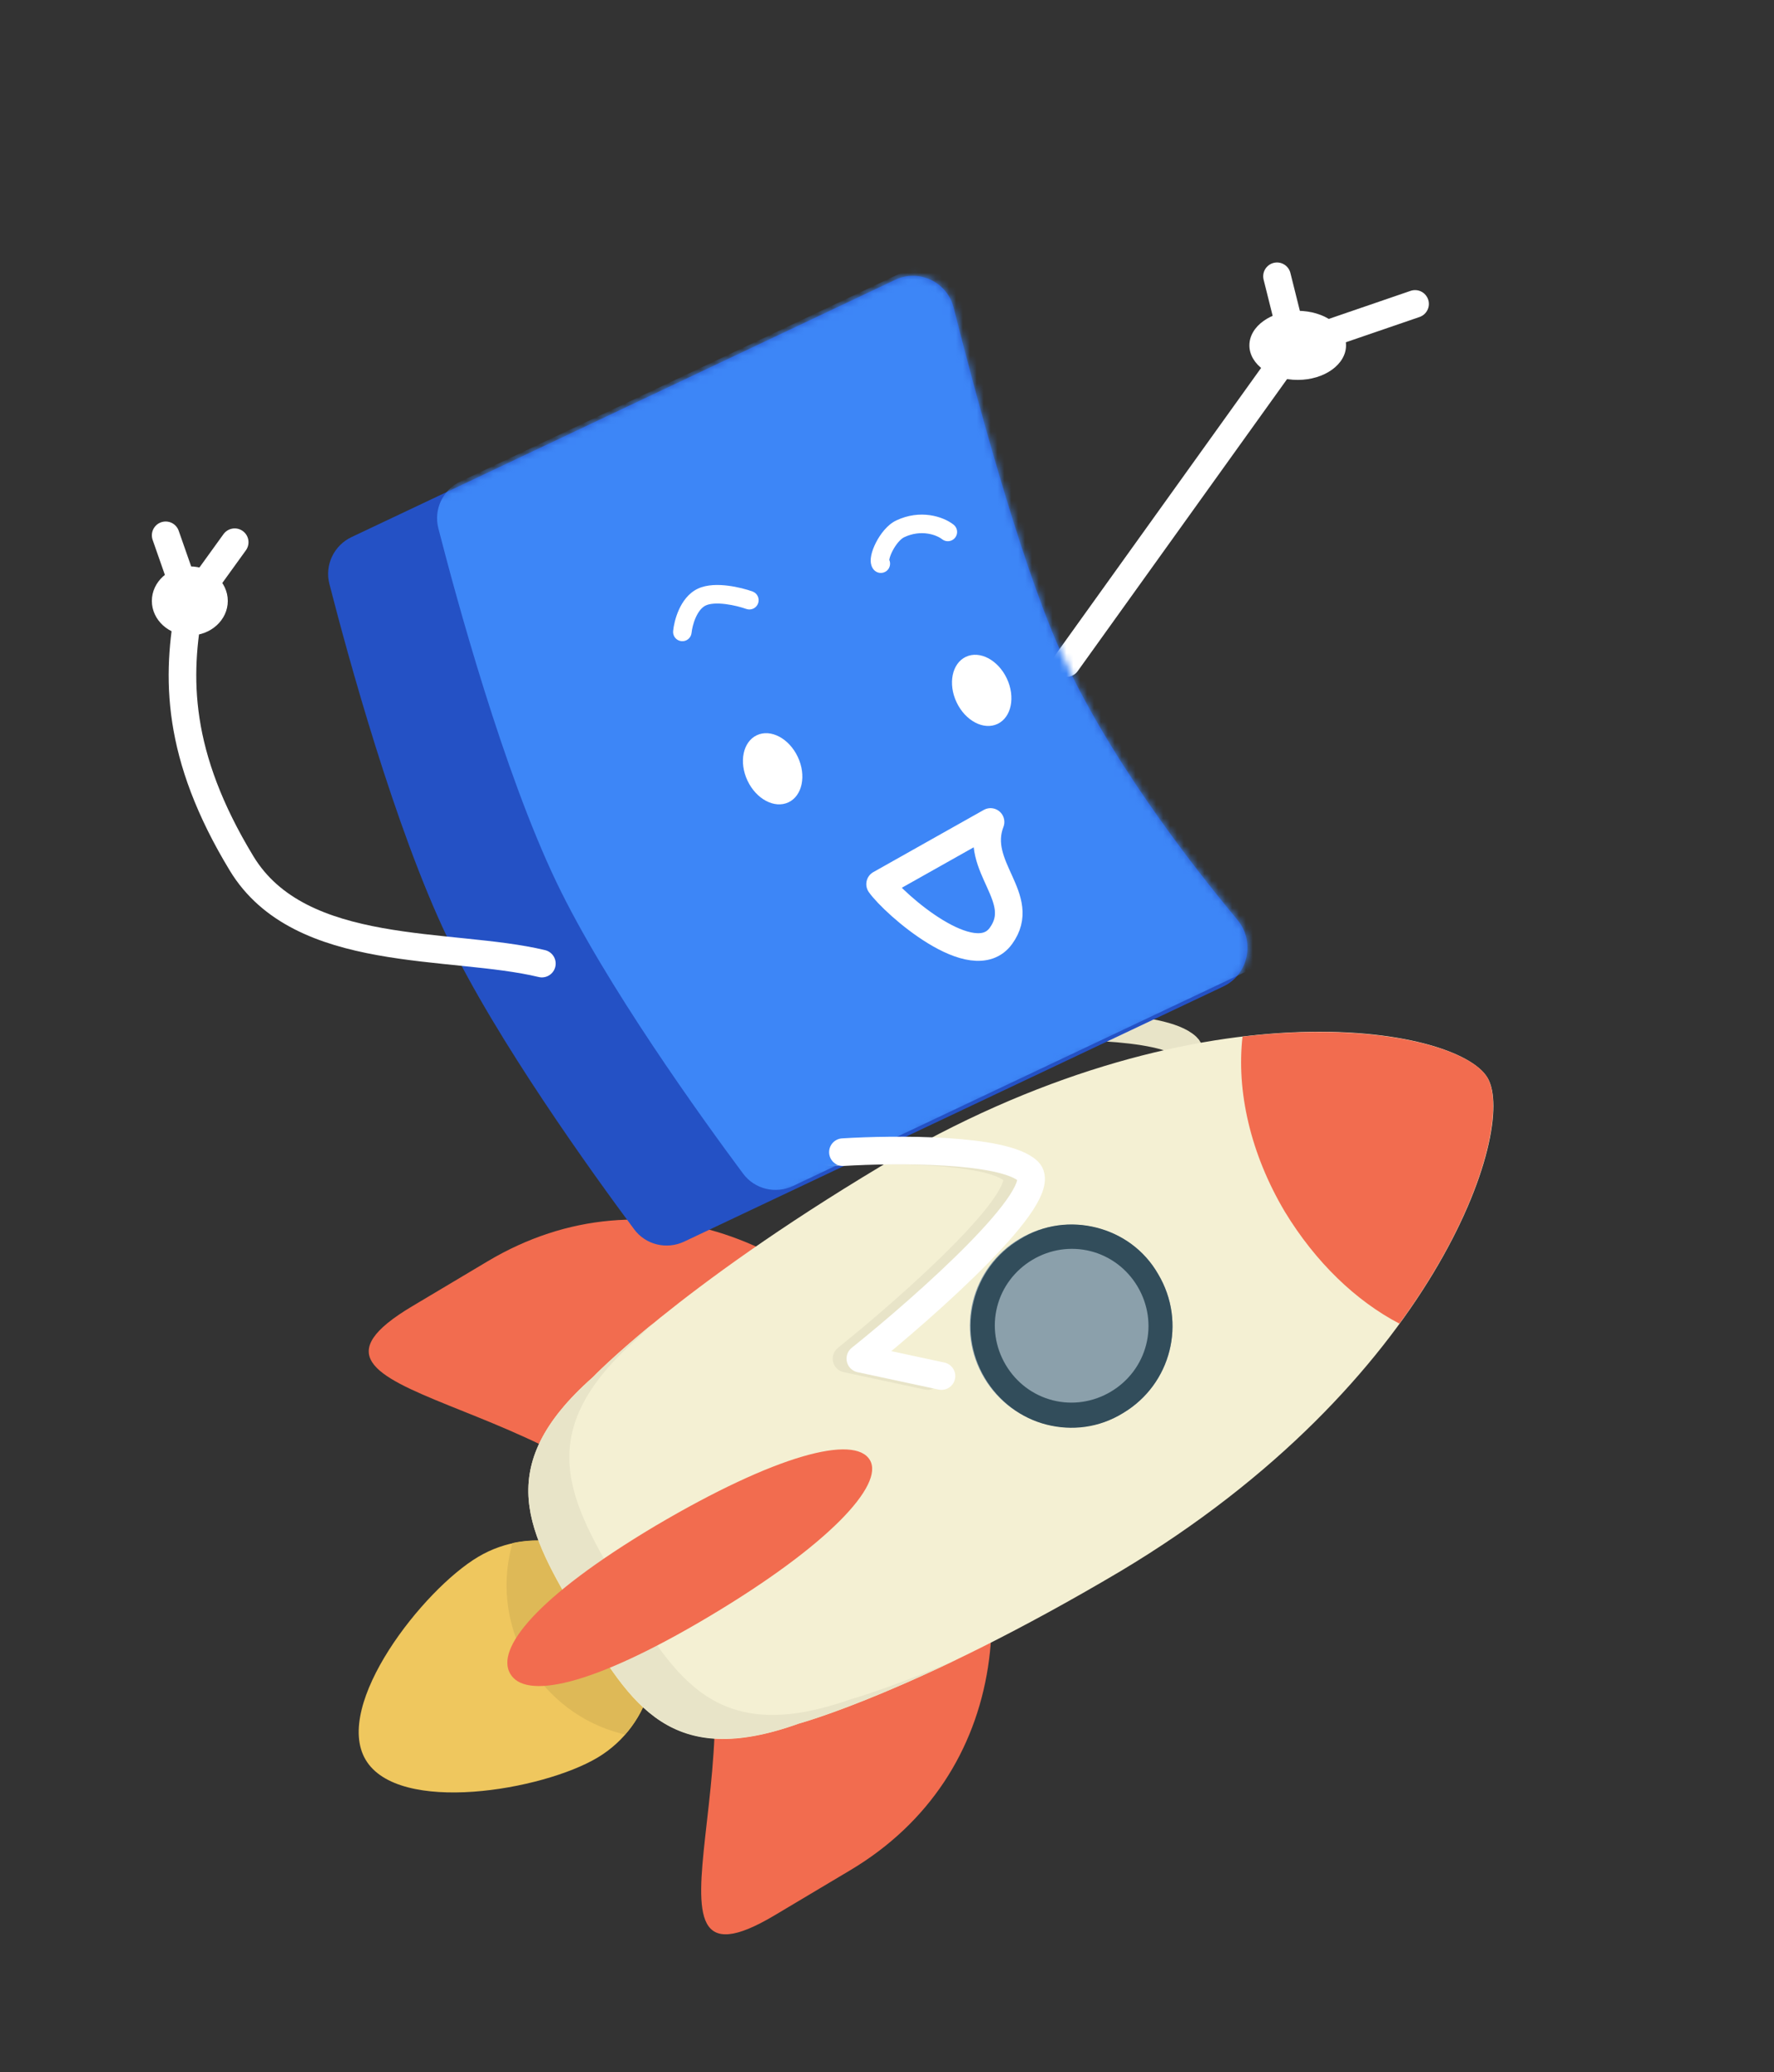 <svg width="257" height="300" viewBox="0 0 257 300" fill="none" xmlns="http://www.w3.org/2000/svg">
<rect x="0" y="0" width="257" height="300" fill="#333333" stroke="none"/>
<path d="M145.113 148.802C152.6 148.337 168.448 148.236 171.94 151.554C175.431 154.872 157.193 171.031 147.637 178.695L159.391 181.215" stroke="#E8E4C8" stroke-width="4" stroke-linecap="round" stroke-linejoin="round"/>
<g clip-path="url(#clip0_2_18383)">
<path d="M92.432 231.279C97.183 239.255 94.534 249.709 86.558 254.461C78.581 259.212 57.729 262.756 52.978 254.78C48.227 246.804 61.274 230.155 69.25 225.404C77.226 220.653 87.567 223.274 92.432 231.279Z" fill="#EFC75E"/>
<path d="M74.232 223.401L74.059 224.083C71.065 235.901 78.276 248.008 90.094 251.003L90.549 251.118C95.286 245.788 96.221 237.802 92.318 231.25C88.614 224.869 81.146 221.888 74.232 223.401V223.401Z" fill="#DEB957"/>
<path d="M134.883 204.063C149.391 228.419 146.257 257.011 123.183 270.755L112.216 277.288C89.142 291.032 113.071 250.053 98.563 225.697C84.055 201.341 36.483 202.951 59.699 189.122L70.667 182.589C93.741 168.846 120.375 179.707 134.883 204.063V204.063Z" fill="#F26C4F"/>
<path d="M215.5 156.043C219.912 163.449 207.796 200.287 162.331 227.465C132.734 244.998 115.745 249.521 115.745 249.521C97.243 256.201 91.472 246.998 84.006 234.464C76.54 221.93 71.083 212.445 85.881 199.385C85.881 199.385 98.091 186.516 127.604 168.84C173.04 141.776 211.117 148.523 215.5 156.043Z" fill="#F4F0D3"/>
<path d="M123.291 245.991C104.02 252.839 97.966 243.323 90.246 230.362C82.44 217.258 76.814 207.488 92.239 193.861L94.635 191.566C88.677 196.465 85.881 199.385 85.881 199.385C71.083 212.445 76.54 221.93 84.006 234.464C91.472 246.999 97.271 256.087 115.745 249.521C115.745 249.521 123.798 247.329 138.52 240.297C128.612 244.559 123.291 245.991 123.291 245.991Z" fill="#E8E4C8"/>
<path d="M167.785 184.465C171.942 191.444 169.667 200.421 162.688 204.578C155.709 208.735 146.732 206.461 142.574 199.481C138.417 192.502 140.692 183.525 147.671 179.368C154.65 175.21 163.742 177.514 167.785 184.465Z" fill="#8BA0AB"/>
<path d="M126.017 211.37C128.138 214.931 120.121 223.662 102.744 234.013C85.367 244.363 76.008 245.982 73.916 242.308C71.795 238.747 77.562 231.259 94.939 220.909C112.429 210.587 123.812 207.667 126.017 211.37Z" fill="#F26C4F"/>
<path d="M157.987 181.135C160.828 181.855 163.267 183.682 164.794 186.246C166.321 188.81 166.767 191.826 166.047 194.666C165.327 197.507 163.5 199.947 160.935 201.474C158.372 203.001 155.356 203.446 152.515 202.726C149.675 202.006 147.235 200.179 145.708 197.615C144.181 195.051 143.736 192.036 144.455 189.195C145.175 186.354 147.003 183.915 149.567 182.388C152.13 180.86 155.146 180.415 157.987 181.135ZM158.851 177.726C155.214 176.805 151.232 177.247 147.785 179.397C140.806 183.554 138.531 192.531 142.688 199.51C144.724 202.929 147.986 205.327 151.623 206.249C155.259 207.17 159.241 206.728 162.688 204.578C169.667 200.421 171.942 191.444 167.785 184.465C165.778 180.933 162.487 178.648 158.851 177.726Z" fill="#324D5B"/>
<path d="M180.007 150.072C179.101 157.945 181.147 167.05 186.153 175.454C190.593 182.747 196.432 188.338 202.734 191.628C214.956 174.892 218.016 160.43 215.5 156.043C213.068 151.799 199.576 147.775 180.007 150.072V150.072Z" fill="#F26C4F"/>
</g>
<path d="M138.15 44.527C137.216 40.825 133.131 38.881 129.681 40.513L50.942 77.747C48.378 78.96 47.015 81.793 47.72 84.54C50.367 94.851 57.161 119.77 64.839 135.796C71.925 150.585 85.842 169.877 91.87 177.971C93.553 180.23 96.582 180.95 99.129 179.746L177.226 142.815C180.886 141.084 181.856 136.269 179.262 133.16C172.307 124.821 160.245 109.22 153.465 93.887C147.599 80.617 141.178 56.521 138.15 44.527Z" fill="#2451C5"/>
<path d="M120.114 166.802C127.601 166.337 143.449 166.236 146.94 169.554C150.432 172.872 132.193 189.031 122.638 196.695L134.391 199.215" stroke="#E8E4C8" stroke-width="4" stroke-linecap="round" stroke-linejoin="round"/>
<path d="M154.5 96L187.5 50M187.5 50L185 40M187.5 50L205 44" stroke="white" stroke-width="4" stroke-linecap="round" stroke-linejoin="round"/>
<mask id="mask0_2_18383" style="mask-type:alpha" maskUnits="userSpaceOnUse" x="47" y="39" width="134" height="142">
<path d="M138.15 44.527C137.216 40.825 133.131 38.881 129.681 40.513L50.942 77.747C48.378 78.96 47.015 81.793 47.72 84.54C50.367 94.851 57.161 119.77 64.839 135.796C71.925 150.585 85.842 169.877 91.87 177.971C93.553 180.23 96.582 180.95 99.129 179.746L177.226 142.815C180.886 141.084 181.856 136.269 179.262 133.16C172.307 124.821 160.245 109.22 153.465 93.887C147.599 80.617 141.178 56.521 138.15 44.527Z" fill="#3D86F7"/>
</mask>
<g mask="url(#mask0_2_18383)">
<path d="M153.933 36.468C152.999 32.767 148.914 30.823 145.464 32.455L66.725 69.689C64.161 70.902 62.798 73.735 63.503 76.482C66.15 86.793 72.944 111.711 80.622 127.738C87.708 142.527 101.625 161.819 107.653 169.913C109.336 172.172 112.365 172.892 114.912 171.687L193.008 134.757C196.669 133.026 197.639 128.211 195.045 125.101C188.09 116.763 176.028 101.162 169.248 85.828C163.381 72.559 156.961 48.463 153.933 36.468Z" fill="#3D86F7"/>
<path d="M143.5 119L127.5 128C129.5 130.833 141 141 145 135.5C149 130 141 125.5 143.5 119Z" stroke="white" stroke-width="4" stroke-linecap="round" stroke-linejoin="round"/>
</g>
<path d="M78.501 139.5C65.334 136.333 43.499 139 35 125C25.476 109.312 25.5 98 27.5 87.5M27.5 87.5L24 77.5M27.5 87.5L34 78.5" stroke="white" stroke-width="4" stroke-linecap="round" stroke-linejoin="round"/>
<path d="M122.114 166.802C129.601 166.337 145.449 166.236 148.94 169.554C152.432 172.872 134.194 189.031 124.638 196.695L136.392 199.215" stroke="white" stroke-width="4" stroke-linecap="round" stroke-linejoin="round"/>
<path fillRule="evenodd" clipRule="evenodd" d="M130.991 77.775C133.43 76.621 135.655 77.417 136.486 78.069C137.069 78.527 137.914 78.425 138.372 77.841C138.829 77.258 138.728 76.414 138.144 75.956C136.613 74.754 133.311 73.706 129.842 75.347C128.531 75.967 127.509 77.369 126.914 78.523C126.601 79.129 126.352 79.77 126.226 80.356C126.164 80.646 126.122 80.971 126.14 81.294C126.157 81.597 126.236 82.056 126.564 82.457C127.034 83.03 127.881 83.114 128.454 82.644C128.933 82.251 129.071 81.595 128.828 81.056C128.833 81.019 128.841 80.973 128.853 80.918C128.915 80.626 129.065 80.212 129.301 79.754C129.804 78.779 130.481 78.016 130.991 77.775Z" fill="white"/>
<path fillRule="evenodd" clipRule="evenodd" d="M105.118 87.457C106.303 87.604 107.445 87.921 108.111 88.159C108.81 88.409 109.578 88.045 109.828 87.347C110.078 86.649 109.715 85.88 109.016 85.63C108.192 85.335 106.857 84.966 105.45 84.792C104.096 84.623 102.422 84.6 101.091 85.229C99.705 85.884 98.858 87.155 98.354 88.27C97.841 89.405 97.591 90.582 97.515 91.355C97.442 92.093 97.981 92.751 98.719 92.824C99.457 92.897 100.115 92.358 100.188 91.62C100.24 91.095 100.426 90.208 100.802 89.376C101.188 88.522 101.683 87.92 102.239 87.657C102.851 87.368 103.881 87.303 105.118 87.457Z" fill="white"/>
<ellipse rx="4.029" ry="5.372" transform="matrix(-0.904 0.427 0.427 0.904 142.219 99.948)" fill="white"/>
<ellipse rx="4.029" ry="5.372" transform="matrix(-0.904 0.427 0.427 0.904 111.933 111.298)" fill="white"/>
<ellipse cx="27.5" cy="87" rx="5.5" ry="5" fill="white"/>
<ellipse cx="188" cy="50" rx="7" ry="5" fill="white"/>
<defs>
<clipPath id="clip0_2_18383">
<rect width="150" height="150" fill="white" transform="translate(73.173 117.327) rotate(14.22)"/>
</clipPath>
</defs>
</svg>
